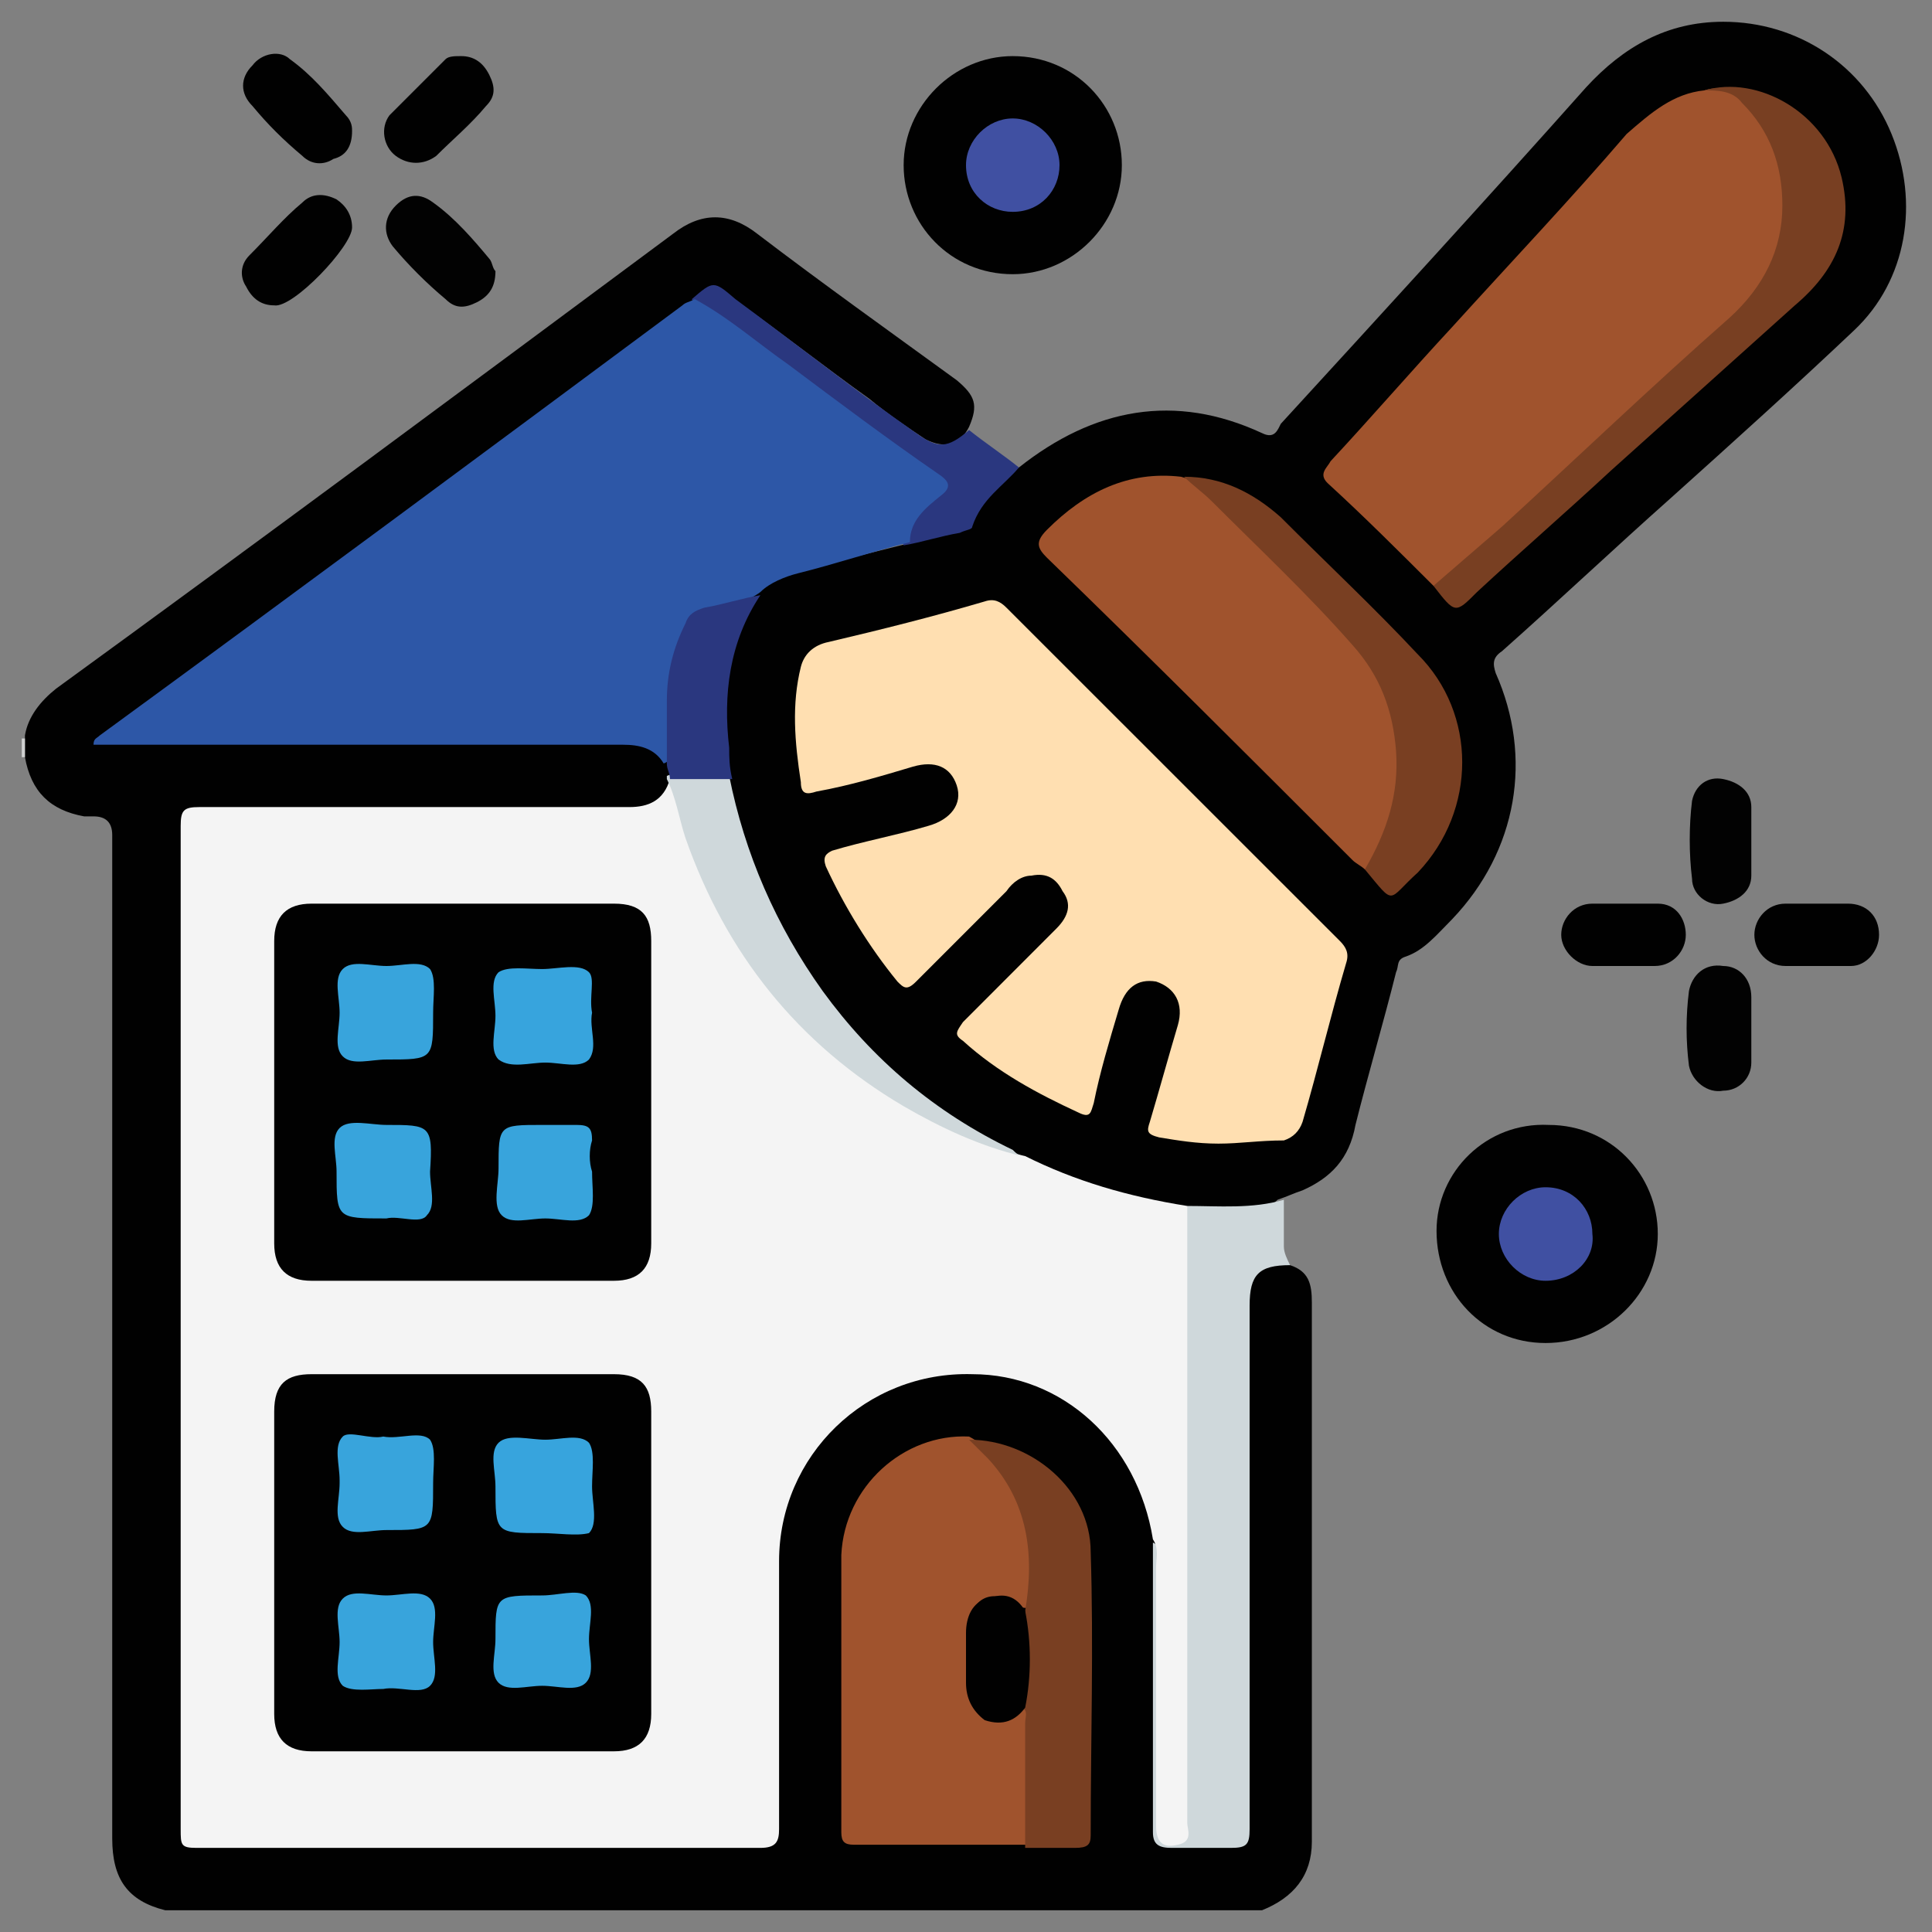<svg width="69" height="69" viewBox="0 0 69 69" fill="none" xmlns="http://www.w3.org/2000/svg">
<rect x="0" y="0" width="69" height="69" fill="#808080" stroke="none"/>
<g clip-path="url(#clip0_241_44)">
<path d="M46.074 45.184C46.742 45.406 46.852 45.852 46.852 46.52C46.852 52.973 46.852 59.43 46.852 65.773C46.852 66.996 46.184 67.777 45.074 68.223C32.051 68.223 18.918 68.223 5.898 68.223C4.562 67.887 4.008 67.109 4.008 65.66C4.008 61.988 4.008 58.203 4.008 54.531C4.008 46.52 4.008 38.508 4.008 30.492C4.008 30.27 4.008 30.047 4.008 29.824C4.008 29.379 3.785 29.156 3.34 29.156C3.227 29.156 3.117 29.156 3.004 29.156C1.781 28.934 1.113 28.27 0.891 27.043C0.891 26.82 0.891 26.598 0.891 26.266C1 25.598 1.445 25.039 2.004 24.594C9.348 19.254 16.695 13.801 24.039 8.348C25.039 7.566 26.043 7.566 27.043 8.348C29.379 10.129 31.719 11.797 34.168 13.578C34.832 14.133 34.945 14.469 34.609 15.246C34.277 15.914 33.723 16.027 33.055 15.691C32.387 15.246 31.719 14.801 31.051 14.246C29.492 13.133 27.934 11.906 26.375 10.797C25.598 10.238 25.598 10.238 24.816 10.797C17.805 16.027 10.797 21.145 3.785 26.375C4.008 26.488 4.23 26.375 4.453 26.375C10.352 26.375 16.25 26.375 22.148 26.375C22.816 26.375 23.48 26.488 23.816 27.156C23.926 27.379 24.039 27.602 23.926 27.824C23.926 27.934 23.926 27.934 23.926 28.047C23.703 28.824 23.148 29.047 22.371 29.047C20.477 29.047 18.586 29.047 16.695 29.047C13.688 29.047 10.574 29.047 7.566 29.047C6.676 29.047 6.676 29.047 6.676 29.938C6.676 41.621 6.676 53.195 6.676 64.883C6.676 65.773 6.676 65.773 7.566 65.773C13.91 65.773 20.367 65.773 26.711 65.773C27.488 65.773 27.602 65.773 27.602 64.883C27.602 61.879 27.602 58.871 27.602 55.98C27.602 51.973 30.938 48.855 34.945 48.969C38.172 49.078 41.176 51.859 41.398 55.09C41.398 58.426 41.398 61.656 41.398 64.992C41.398 65.66 41.512 65.773 42.18 65.773C42.625 65.773 43.18 65.773 43.625 65.773C44.293 65.773 44.406 65.66 44.406 64.992C44.406 64.769 44.406 64.547 44.406 64.324C44.406 58.648 44.406 52.863 44.406 47.188C44.406 46.852 44.406 46.52 44.406 46.184C44.629 45.184 45.184 44.852 46.074 45.184Z" fill="#010101"/>
<path d="M0.891 27.043H0.777C0.777 26.82 0.777 26.598 0.777 26.375H0.891C0.891 26.598 0.891 26.82 0.891 27.043Z" fill="#CFD0D0"/>
<path d="M36.391 16.695C39.062 14.578 41.957 14.023 45.074 15.469C45.52 15.691 45.629 15.359 45.742 15.137C49.414 11.129 53.086 7.121 56.648 3.117C57.98 1.668 59.539 0.777 61.543 0.777C64.215 0.777 66.551 2.336 67.555 4.785C68.555 7.234 68.109 10.016 66.219 11.797C64.102 13.801 61.879 15.805 59.652 17.805C57.648 19.586 55.645 21.48 53.641 23.258C53.309 23.48 53.309 23.703 53.418 24.039C54.754 27.043 54.199 30.383 51.859 32.832C51.305 33.387 50.859 33.945 50.191 34.168C49.859 34.277 49.969 34.5 49.859 34.723C49.414 36.504 48.855 38.395 48.41 40.176C48.188 41.398 47.52 42.066 46.52 42.512C46.184 42.625 45.965 42.734 45.629 42.848C45.297 43.18 44.852 43.293 44.406 43.293C43.738 43.293 43.07 43.293 42.289 43.293C40.176 43.07 38.172 42.512 36.281 41.512C34.277 40.508 32.496 39.285 30.828 37.617C28.27 34.945 26.598 31.941 25.82 28.379C25.82 28.156 25.707 27.934 25.707 27.711C25.484 26.375 25.375 25.039 25.707 23.703C25.93 22.816 26.152 21.926 26.82 21.258C27.156 20.812 27.602 20.59 28.156 20.477C29.492 20.145 30.828 19.809 32.164 19.477C32.719 19.363 33.387 19.141 33.945 19.031C34.277 18.918 34.5 18.695 34.723 18.473C35.168 17.695 35.723 17.027 36.391 16.695Z" fill="#010101"/>
<path d="M42.402 43.07C43.516 43.07 44.738 43.18 45.852 42.848C45.852 43.402 45.852 43.961 45.852 44.516C45.852 44.738 45.965 44.961 46.074 45.184C44.961 45.184 44.629 45.52 44.629 46.629C44.629 52.863 44.629 59.094 44.629 65.328C44.629 65.883 44.516 65.996 43.961 65.996C43.293 65.996 42.512 65.996 41.844 65.996C41.398 65.996 41.176 65.883 41.176 65.438C41.176 62.656 41.176 59.984 41.176 57.203C41.176 56.535 41.176 55.758 41.176 55.09C41.621 55.312 41.512 55.758 41.512 56.09C41.512 58.984 41.512 61.766 41.512 64.66C41.512 64.883 41.512 65.106 41.512 65.328C41.512 65.438 41.621 65.551 41.734 65.551C41.844 65.551 41.957 65.438 41.957 65.328C42.066 64.992 41.957 64.769 41.957 64.438C41.957 57.758 41.957 50.973 41.957 44.293C42.18 43.848 42.066 43.402 42.402 43.07Z" fill="#CFD8DB"/>
<path d="M36.168 9.793C33.945 9.793 32.273 8.012 32.273 5.898C32.273 3.785 34.055 2.004 36.168 2.004C38.395 2.004 40.066 3.785 40.066 5.898C40.066 8.012 38.285 9.793 36.168 9.793Z" fill="#010101"/>
<path d="M55.312 40.176C57.535 40.176 59.207 41.957 59.207 44.07C59.207 46.184 57.426 47.965 55.199 47.965C52.973 47.965 51.305 46.184 51.305 43.961C51.305 41.844 53.086 40.066 55.312 40.176Z" fill="#010101"/>
<path d="M36.391 16.695C35.836 17.359 35.055 17.805 34.723 18.809C34.723 18.918 34.5 18.918 34.277 19.031C33.609 19.141 32.941 19.363 32.273 19.477C32.051 19.031 32.387 18.695 32.609 18.473C32.832 18.141 33.277 17.805 33.609 17.473C33.5 17.141 33.164 17.141 32.941 16.918C30.383 15.023 27.711 13.02 25.152 11.129C25.039 11.02 24.816 10.906 24.707 10.684C25.484 10.016 25.484 10.016 26.266 10.684C28.379 12.242 30.492 13.91 32.719 15.469C33.5 16.027 33.832 16.027 34.609 15.359C35.168 15.805 35.836 16.25 36.391 16.695Z" fill="#2A377F"/>
<path d="M12.574 8.125C12.574 8.793 10.461 11.02 9.793 10.906C9.348 10.906 9.016 10.684 8.793 10.238C8.57 9.906 8.57 9.461 8.902 9.125C9.57 8.457 10.129 7.789 10.797 7.234C11.129 6.898 11.574 6.898 12.02 7.121C12.352 7.344 12.574 7.68 12.574 8.125Z" fill="#010101"/>
<path d="M16.473 2.004C16.918 2.004 17.25 2.227 17.473 2.672C17.695 3.117 17.695 3.449 17.359 3.785C16.805 4.453 16.137 5.008 15.582 5.566C15.137 5.898 14.578 5.898 14.133 5.566C13.688 5.23 13.578 4.562 13.91 4.117C14.578 3.449 15.246 2.781 15.914 2.113C16.027 2.004 16.25 2.004 16.473 2.004Z" fill="#010101"/>
<path d="M17.695 9.684C17.695 10.238 17.473 10.574 17.027 10.797C16.582 11.02 16.25 11.02 15.914 10.684C15.246 10.129 14.578 9.461 14.023 8.793C13.688 8.348 13.688 7.789 14.133 7.344C14.578 6.898 15.023 6.898 15.469 7.234C16.25 7.789 16.918 8.57 17.473 9.238C17.582 9.348 17.582 9.57 17.695 9.684Z" fill="#020202"/>
<path d="M12.574 4.676C12.574 5.23 12.352 5.566 11.906 5.676C11.574 5.898 11.129 5.898 10.797 5.566C10.129 5.008 9.57 4.453 9.016 3.785C8.57 3.34 8.57 2.781 9.016 2.336C9.348 1.891 10.016 1.781 10.352 2.113C11.129 2.672 11.684 3.34 12.352 4.117C12.574 4.34 12.574 4.562 12.574 4.676Z" fill="#010101"/>
<path d="M57.98 34.5C57.648 34.5 57.203 34.5 56.871 34.5C56.312 34.5 55.758 33.945 55.758 33.387C55.758 32.832 56.203 32.273 56.871 32.273C57.648 32.273 58.426 32.273 59.207 32.273C59.875 32.273 60.207 32.832 60.207 33.387C60.207 33.945 59.762 34.5 59.094 34.5C58.871 34.5 58.426 34.5 57.98 34.5Z" fill="#010101"/>
<path d="M62.547 30.047C62.547 30.492 62.547 30.828 62.547 31.273C62.547 31.828 62.102 32.164 61.543 32.273C60.988 32.387 60.43 31.941 60.43 31.383C60.32 30.492 60.32 29.492 60.43 28.602C60.543 28.047 60.988 27.711 61.543 27.824C62.102 27.934 62.547 28.27 62.547 28.824C62.547 29.27 62.547 29.602 62.547 30.047Z" fill="#020202"/>
<path d="M62.547 36.727C62.547 37.172 62.547 37.504 62.547 37.949C62.547 38.508 62.102 38.953 61.543 38.953C60.988 39.062 60.43 38.617 60.32 38.062C60.207 37.172 60.207 36.281 60.32 35.391C60.43 34.832 60.875 34.391 61.543 34.5C62.102 34.5 62.547 34.945 62.547 35.613C62.547 35.945 62.547 36.391 62.547 36.727Z" fill="#020202"/>
<path d="M64.883 32.273C65.215 32.273 65.66 32.273 65.996 32.273C66.664 32.273 67.109 32.719 67.109 33.387C67.109 33.945 66.664 34.5 66.106 34.5C65.328 34.5 64.547 34.5 63.77 34.5C63.102 34.5 62.656 33.945 62.656 33.387C62.656 32.832 63.102 32.273 63.77 32.273C64.102 32.273 64.438 32.273 64.883 32.273Z" fill="#010101"/>
<path d="M42.402 43.07C42.402 50.414 42.402 57.758 42.402 65.106C42.402 65.328 42.625 65.773 42.066 65.883C41.621 65.996 41.289 65.883 41.289 65.215C41.289 62.102 41.289 59.094 41.289 55.98C41.289 55.645 41.398 55.312 41.176 54.977C40.621 51.527 37.949 49.078 34.723 49.078C30.938 48.969 27.824 51.973 27.824 55.758C27.824 58.984 27.824 62.102 27.824 65.328C27.824 65.773 27.711 65.996 27.156 65.996C20.477 65.996 13.688 65.996 7.012 65.996C6.453 65.996 6.453 65.883 6.453 65.328C6.453 53.418 6.453 41.398 6.453 29.492C6.453 28.934 6.566 28.824 7.121 28.824C12.242 28.824 17.359 28.824 22.48 28.824C23.148 28.824 23.703 28.602 23.926 27.824C24.262 27.824 24.262 28.156 24.371 28.379C25.152 31.383 26.598 34.055 28.715 36.391C30.492 38.285 32.609 39.73 34.945 40.621C35.5 40.844 36.059 41.176 36.613 41.289C38.395 42.18 40.285 42.734 42.402 43.07Z" fill="#F4F4F4"/>
<path d="M24.816 10.684C26.043 11.352 27.043 12.242 28.156 13.02C29.938 14.355 31.719 15.691 33.5 16.918C33.832 17.141 34.055 17.359 33.609 17.695C33.055 18.141 32.496 18.586 32.496 19.363C31.16 19.699 29.824 20.145 28.492 20.477C28.047 20.59 27.488 20.812 27.156 21.145C26.711 21.48 26.152 21.59 25.598 21.703C25.039 21.812 24.594 22.148 24.371 22.703C23.816 23.926 23.816 25.262 23.926 26.598C23.926 26.82 24.039 27.156 23.703 27.266C23.371 26.711 22.816 26.598 22.258 26.598C16.137 26.598 10.129 26.598 4.008 26.598C3.785 26.598 3.562 26.598 3.34 26.598C3.34 26.375 3.449 26.375 3.562 26.266C10.574 21.145 17.473 16.027 24.371 10.906C24.484 10.797 24.594 10.797 24.816 10.684Z" fill="#2D57A7"/>
<path d="M36.727 65.883C34.609 65.883 32.609 65.883 30.492 65.883C30.16 65.883 30.047 65.773 30.047 65.438C30.047 62.102 30.047 58.871 30.047 55.535C30.16 53.086 32.273 51.195 34.609 51.305C36.059 52.082 36.613 53.418 36.836 54.977C36.949 55.645 36.836 56.312 36.836 56.98C36.836 57.203 36.836 57.426 36.613 57.426C36.504 57.426 36.281 57.316 36.168 57.203C35.391 56.758 34.723 57.094 34.609 57.98C34.5 58.648 34.5 59.316 34.609 59.984C34.723 60.875 35.277 61.211 36.059 60.875C36.281 60.766 36.391 60.543 36.613 60.766C36.727 60.988 36.727 61.32 36.727 61.543C36.727 62.656 36.727 63.656 36.727 64.769C36.949 65.328 36.949 65.66 36.727 65.883Z" fill="#A0532D"/>
<path d="M36.613 57.535C36.949 55.535 36.727 53.641 35.277 52.082C35.055 51.859 34.832 51.641 34.609 51.418C36.836 51.418 38.953 53.195 38.953 55.422C39.062 58.762 38.953 62.211 38.953 65.551C38.953 65.883 38.84 65.996 38.395 65.996C37.84 65.996 37.172 65.996 36.613 65.996C36.613 64.547 36.613 62.992 36.613 61.543C36.613 61.32 36.727 61.098 36.504 60.988C36.504 59.762 36.504 58.648 36.613 57.535Z" fill="#793F22"/>
<path d="M36.504 41.289C35.055 40.953 33.609 40.285 32.273 39.508C28.492 37.281 25.93 34.055 24.484 29.938C24.262 29.27 24.148 28.492 23.816 27.824V27.711C24.594 27.379 25.262 27.379 26.043 27.711C26.598 30.492 27.711 33.055 29.379 35.391C31.16 37.84 33.387 39.73 36.168 41.066C36.281 41.176 36.391 41.289 36.504 41.289Z" fill="#CFD8DB"/>
<path d="M26.152 27.824C25.375 27.824 24.707 27.824 23.926 27.824C23.926 27.602 23.816 27.488 23.816 27.266C23.816 26.488 23.816 25.82 23.816 25.039C23.816 24.039 24.039 23.148 24.484 22.258C24.594 21.926 24.816 21.812 25.152 21.703C25.82 21.59 26.488 21.367 27.156 21.258C26.043 22.926 25.82 24.816 26.043 26.711C26.043 27.043 26.043 27.379 26.152 27.824Z" fill="#2A377F"/>
<path d="M43.516 40.844C42.734 40.844 42.066 40.73 41.398 40.621C40.953 40.508 40.953 40.398 41.066 40.066C41.398 38.953 41.734 37.727 42.066 36.613C42.289 35.836 41.957 35.277 41.289 35.055C40.621 34.945 40.176 35.277 39.953 36.059C39.621 37.172 39.285 38.285 39.062 39.398C38.953 39.73 38.953 39.953 38.508 39.73C37.059 39.062 35.613 38.285 34.391 37.172C34.055 36.949 34.168 36.836 34.391 36.504C35.5 35.391 36.613 34.277 37.727 33.164C38.172 32.719 38.285 32.273 37.949 31.828C37.727 31.383 37.395 31.16 36.836 31.273C36.504 31.273 36.168 31.496 35.945 31.828C34.832 32.941 33.832 33.945 32.719 35.055C32.387 35.391 32.273 35.277 32.051 35.055C31.051 33.832 30.16 32.387 29.492 30.938C29.379 30.605 29.492 30.492 29.715 30.383C30.828 30.047 32.051 29.824 33.164 29.492C33.945 29.27 34.391 28.715 34.168 28.047C33.945 27.379 33.387 27.156 32.609 27.379C31.496 27.711 30.383 28.047 29.156 28.27C28.824 28.379 28.602 28.379 28.602 27.934C28.379 26.488 28.27 25.152 28.602 23.816C28.715 23.371 29.047 23.035 29.602 22.926C31.496 22.48 33.277 22.035 35.168 21.48C35.5 21.367 35.723 21.48 35.945 21.703C39.953 25.707 43.848 29.602 47.855 33.609C48.078 33.832 48.188 34.055 48.078 34.391C47.52 36.281 47.074 38.172 46.52 40.066C46.406 40.398 46.184 40.621 45.852 40.73C44.961 40.73 44.293 40.844 43.516 40.844Z" fill="#FFDFB1"/>
<path d="M51.195 20.922C49.969 19.699 48.746 18.473 47.41 17.25C47.074 16.918 47.41 16.695 47.52 16.473C48.969 14.914 50.414 13.242 51.859 11.684C53.977 9.348 56.09 7.121 58.094 4.785C58.984 4.008 59.762 3.34 60.875 3.227C61.543 3.004 62.102 3.34 62.547 3.895C64.324 6.23 64.102 9.348 62.102 11.352C60.098 13.242 58.094 15.023 56.09 16.918C54.645 18.25 53.309 19.477 51.75 20.812C51.641 20.812 51.527 21.035 51.195 20.922Z" fill="#A0532D"/>
<path d="M48.746 31.051C48.633 30.938 48.41 30.828 48.301 30.715C44.629 27.043 41.066 23.48 37.395 19.922C37.059 19.586 36.949 19.363 37.395 18.918C38.73 17.582 40.285 16.805 42.18 17.027C42.625 17.141 42.957 17.359 43.293 17.695C45.074 19.477 46.852 21.145 48.523 23.035C50.305 25.152 50.527 28.602 49.078 30.828C48.969 30.938 48.855 31.051 48.746 31.051Z" fill="#A0532D"/>
<path d="M51.195 20.922C51.973 20.254 52.863 19.477 53.641 18.809C56.312 16.359 58.984 13.801 61.766 11.352C62.992 10.238 63.656 8.902 63.656 7.344C63.656 5.898 63.215 4.676 62.211 3.672C61.879 3.227 61.32 3.227 60.875 3.227C62.77 2.672 65.215 4.008 65.773 6.344C66.219 8.234 65.551 9.684 64.102 10.906C61.879 12.91 59.762 14.801 57.535 16.805C55.98 18.25 54.309 19.699 52.75 21.145C51.973 21.926 51.973 21.926 51.195 20.922Z" fill="#783F22"/>
<path d="M48.746 31.051C49.523 29.715 49.969 28.379 49.859 26.82C49.746 25.375 49.301 24.148 48.301 23.035C46.742 21.258 44.961 19.586 43.293 17.918C42.957 17.582 42.625 17.359 42.289 17.027C43.625 17.027 44.738 17.582 45.742 18.473C47.41 20.145 49.078 21.703 50.637 23.371C52.75 25.484 52.75 28.934 50.637 31.16C49.523 32.164 49.859 32.387 48.746 31.051Z" fill="#793F22"/>
<path d="M36.168 7.566C35.277 7.566 34.5 6.898 34.5 5.898C34.5 5.008 35.277 4.23 36.168 4.23C37.059 4.23 37.84 5.008 37.84 5.898C37.84 6.789 37.172 7.566 36.168 7.566Z" fill="#4050A2"/>
<path d="M55.199 45.742C54.309 45.742 53.531 44.961 53.531 44.07C53.531 43.18 54.309 42.402 55.199 42.402C56.203 42.402 56.871 43.18 56.871 44.07C56.98 44.961 56.203 45.742 55.199 45.742Z" fill="#4050A2"/>
<path d="M16.582 49.078C18.363 49.078 20.145 49.078 21.926 49.078C22.926 49.078 23.258 49.523 23.258 50.414C23.258 53.977 23.258 57.648 23.258 61.211C23.258 62.102 22.816 62.547 21.926 62.547C18.363 62.547 14.691 62.547 11.129 62.547C10.238 62.547 9.793 62.102 9.793 61.211C9.793 57.648 9.793 53.977 9.793 50.414C9.793 49.414 10.238 49.078 11.129 49.078C13.02 49.078 14.801 49.078 16.582 49.078Z" fill="#010101"/>
<path d="M16.582 32.273C18.363 32.273 20.145 32.273 21.926 32.273C22.926 32.273 23.258 32.719 23.258 33.609C23.258 37.172 23.258 40.844 23.258 44.406C23.258 45.297 22.816 45.742 21.926 45.742C18.363 45.742 14.691 45.742 11.129 45.742C10.238 45.742 9.793 45.297 9.793 44.406C9.793 40.844 9.793 37.172 9.793 33.609C9.793 32.719 10.238 32.273 11.129 32.273C13.02 32.273 14.801 32.273 16.582 32.273Z" fill="#010101"/>
<path d="M36.613 57.535C36.836 58.648 36.836 59.875 36.613 60.988C36.281 61.434 35.836 61.656 35.168 61.434C34.723 61.098 34.5 60.652 34.5 60.098C34.5 59.539 34.5 58.871 34.5 58.316C34.5 57.758 34.723 57.203 35.277 57.094C35.836 56.871 36.281 56.98 36.613 57.535Z" fill="#010101"/>
<path d="M19.363 54.754C17.695 54.754 17.695 54.754 17.695 53.086C17.695 52.527 17.473 51.859 17.805 51.527C18.141 51.195 18.918 51.418 19.477 51.418C20.031 51.418 20.699 51.195 21.035 51.527C21.258 51.859 21.145 52.527 21.145 53.086C21.145 53.641 21.367 54.422 21.035 54.754C20.59 54.867 19.922 54.754 19.363 54.754Z" fill="#37A4DD"/>
<path d="M13.688 51.305C14.246 51.418 15.024 51.082 15.359 51.418C15.582 51.75 15.469 52.418 15.469 52.973C15.469 54.645 15.469 54.645 13.801 54.645C13.242 54.645 12.574 54.867 12.242 54.531C11.906 54.199 12.129 53.531 12.129 52.973C12.129 52.973 12.129 52.973 12.129 52.863C12.129 52.305 11.906 51.641 12.242 51.305C12.465 51.082 13.242 51.418 13.688 51.305Z" fill="#38A4DC"/>
<path d="M19.363 56.98C19.922 56.98 20.59 56.758 20.922 56.98C21.258 57.316 21.035 57.98 21.035 58.539C21.035 59.094 21.258 59.762 20.922 60.098C20.59 60.43 19.922 60.207 19.363 60.207C18.809 60.207 18.141 60.43 17.805 60.098C17.473 59.762 17.695 59.094 17.695 58.539C17.695 56.98 17.695 56.98 19.363 56.98Z" fill="#38A4DC"/>
<path d="M13.688 60.32C13.242 60.32 12.574 60.43 12.242 60.207C11.906 59.875 12.129 59.207 12.129 58.648C12.129 58.094 11.906 57.426 12.242 57.094C12.574 56.758 13.242 56.98 13.801 56.98C14.355 56.98 15.024 56.758 15.359 57.094C15.691 57.426 15.469 58.094 15.469 58.648C15.469 59.207 15.691 59.875 15.359 60.207C15.024 60.543 14.246 60.207 13.688 60.32Z" fill="#38A4DC"/>
<path d="M21.145 36.168C21.035 36.727 21.367 37.395 21.035 37.84C20.699 38.172 20.031 37.949 19.477 37.949C18.918 37.949 18.25 38.172 17.805 37.84C17.473 37.504 17.695 36.836 17.695 36.281C17.695 35.723 17.473 35.055 17.805 34.723C18.141 34.5 18.809 34.609 19.363 34.609C19.922 34.609 20.699 34.391 21.035 34.723C21.258 34.945 21.035 35.613 21.145 36.168Z" fill="#37A4DD"/>
<path d="M15.469 36.168C15.469 37.84 15.469 37.84 13.801 37.84C13.242 37.84 12.574 38.062 12.242 37.727C11.906 37.395 12.129 36.727 12.129 36.168C12.129 35.613 11.906 34.945 12.242 34.609C12.574 34.277 13.242 34.5 13.801 34.5C14.355 34.5 15.024 34.277 15.359 34.609C15.582 34.945 15.469 35.613 15.469 36.168Z" fill="#38A4DC"/>
<path d="M21.145 41.844C21.145 42.402 21.258 43.07 21.035 43.402C20.699 43.738 20.031 43.516 19.477 43.516C18.918 43.516 18.25 43.738 17.918 43.402C17.582 43.07 17.805 42.289 17.805 41.734C17.805 40.176 17.805 40.176 19.363 40.176C19.809 40.176 20.254 40.176 20.59 40.176C21.035 40.176 21.145 40.285 21.145 40.73C21.035 41.066 21.035 41.512 21.145 41.844C21.035 41.844 21.035 41.844 21.145 41.844Z" fill="#38A4DC"/>
<path d="M13.801 43.516C12.02 43.516 12.02 43.516 12.02 41.844C12.02 41.289 11.797 40.621 12.129 40.285C12.465 39.953 13.242 40.176 13.801 40.176C15.359 40.176 15.469 40.176 15.359 41.844C15.359 42.402 15.582 43.07 15.246 43.402C15.023 43.738 14.246 43.402 13.801 43.516Z" fill="#38A4DC"/>
</g>
<defs>
<clipPath id="clip0_241_44">
<rect width="69" height="69" fill="white"/>
</clipPath>
</defs>
</svg>
